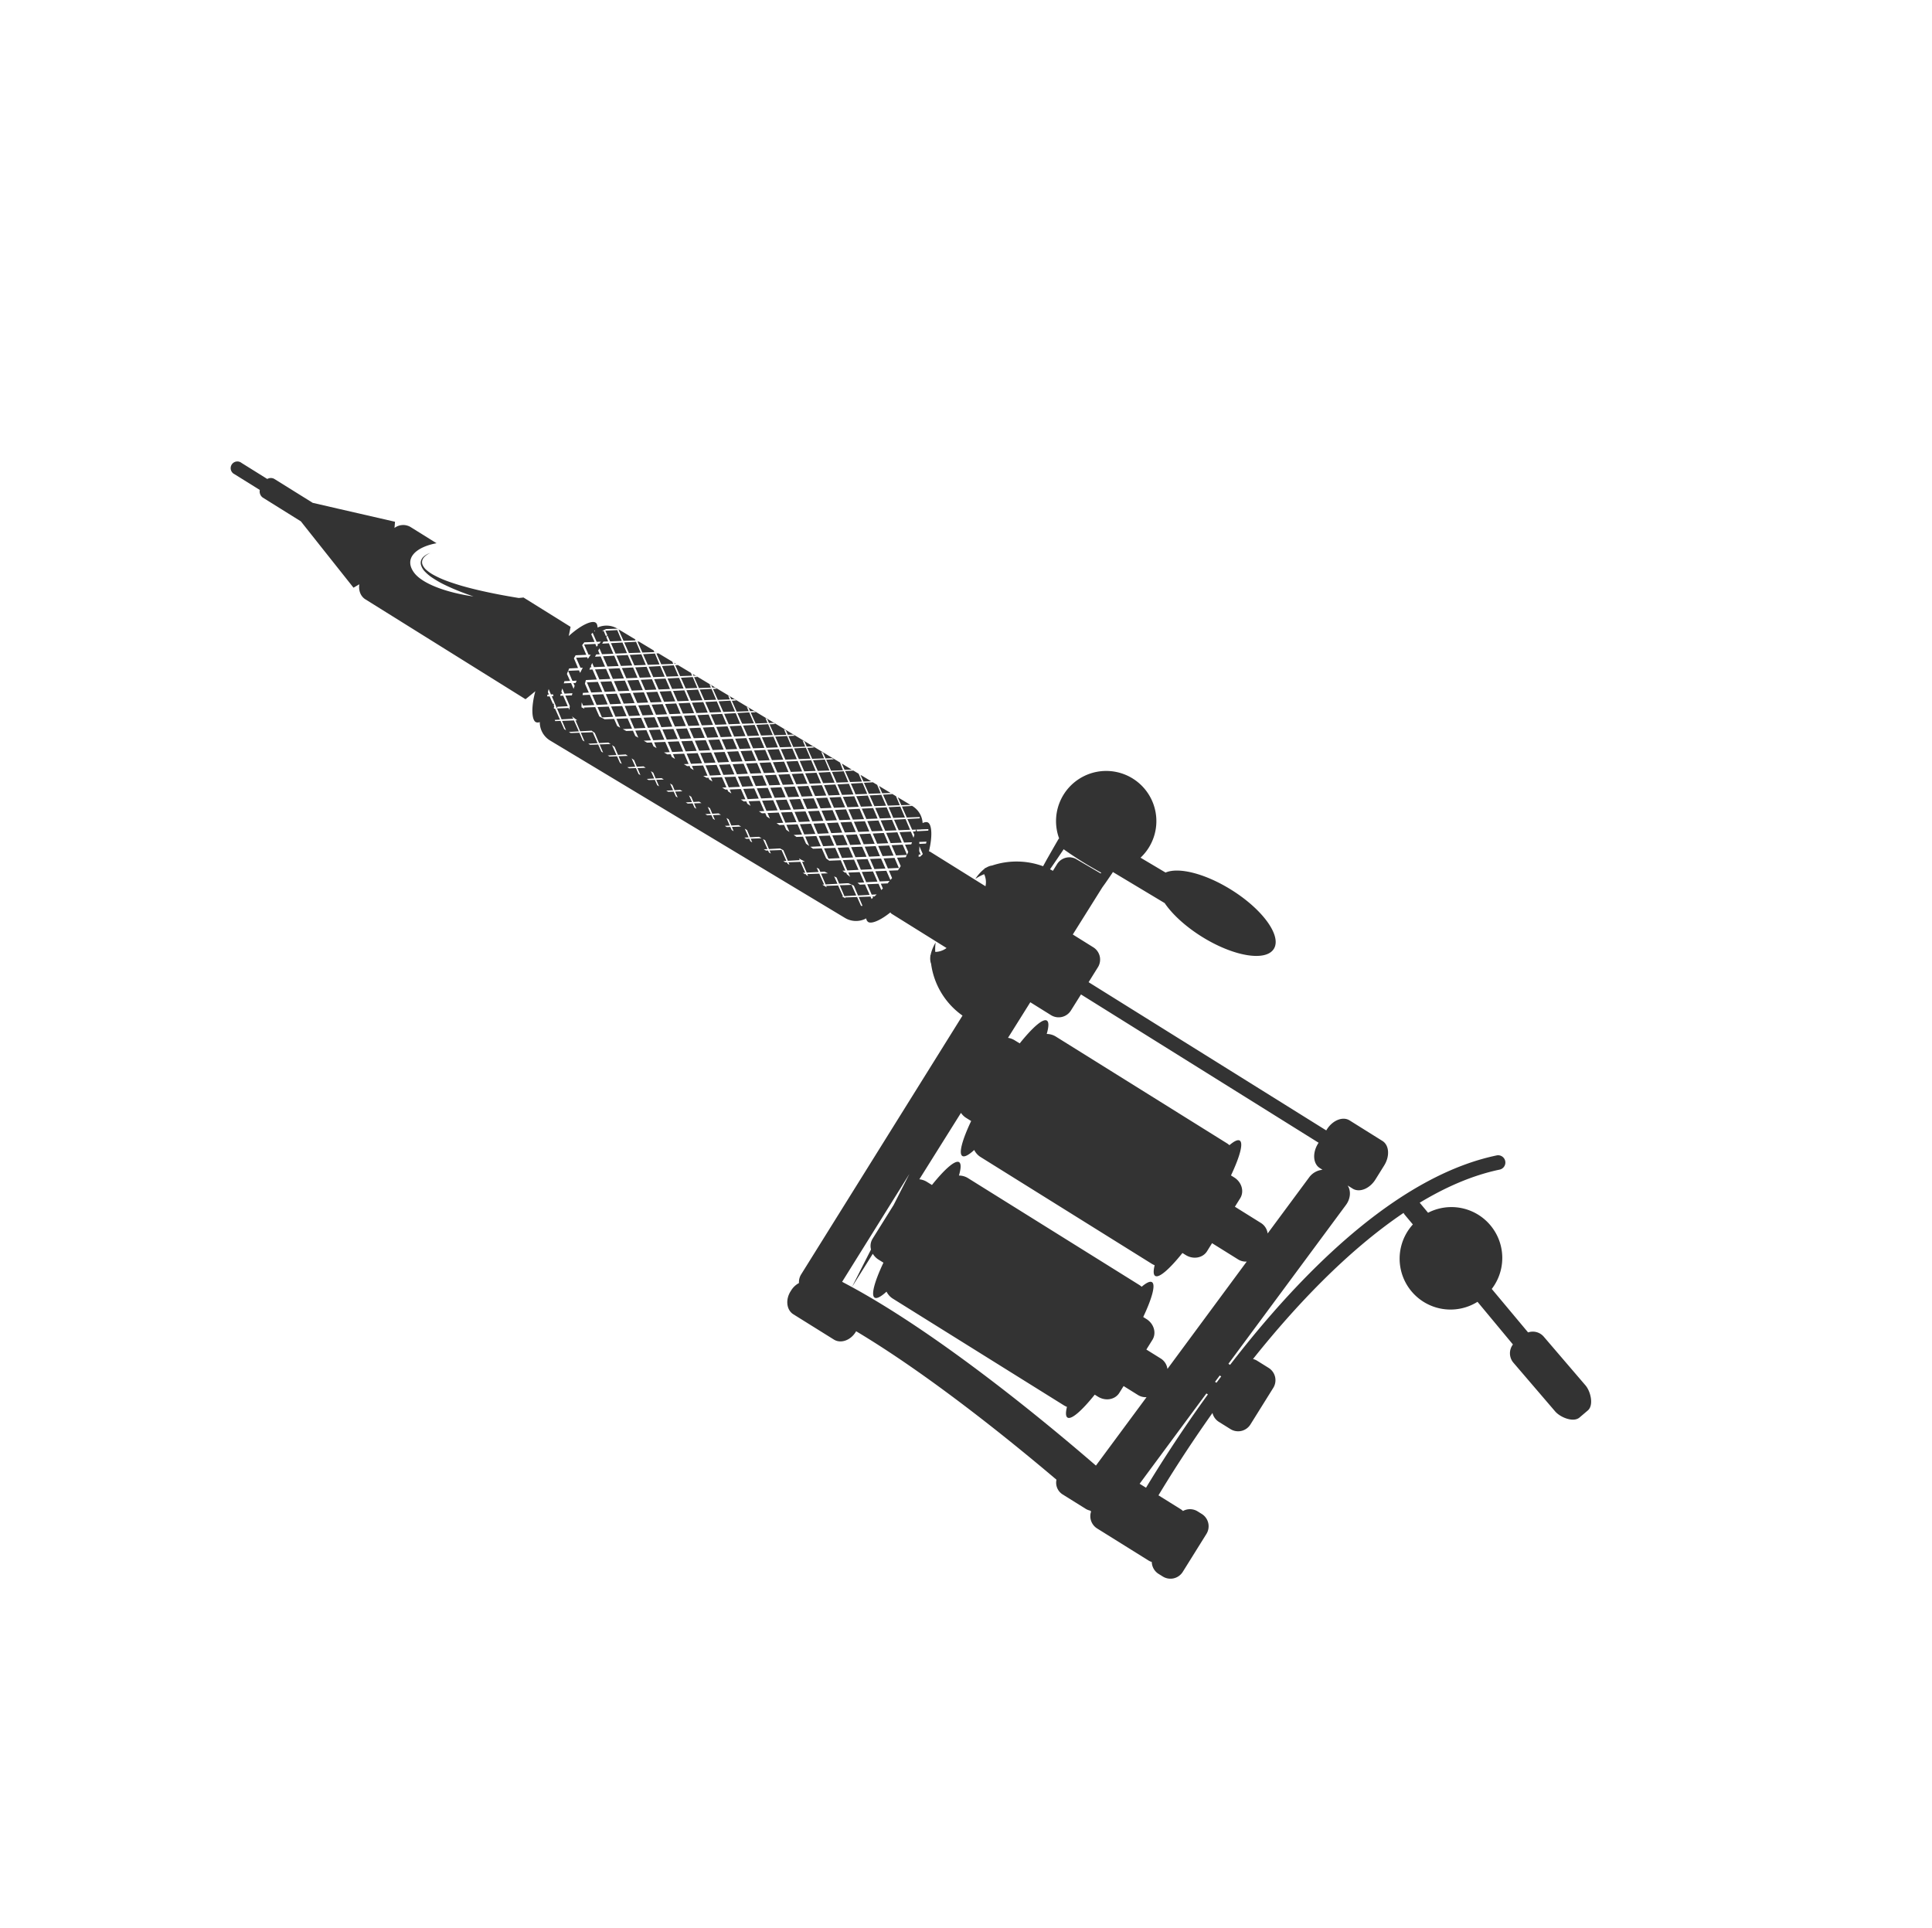<svg id="Ñëîé_5" data-name="Ñëîé 5" xmlns="http://www.w3.org/2000/svg" viewBox="0 0 1155.26 1153.05"><defs><style>.cls-1{fill:#333;}</style></defs><path class="cls-1" d="M381.38,420.36l6.19-.27L385,414l-6.6.32,2.64,6Z"/><path class="cls-1" d="M359,407.71l.09.19q1.25,2.91,2.51,5.82l6.54-.31c-.86-2-1.73-4-2.59-6l-6.33.31Z"/><path class="cls-1" d="M371.42,420.84c-.8-1.83-1.6-3.67-2.41-5.5-.07-.18-.15-.35-.22-.52l-6.56.27,2.61,6.07Z"/><path class="cls-1" d="M390.76,427.49l-2.6-6-6.54.32c.86,2,1.73,4,2.59,6Z"/><path class="cls-1" d="M366.48,406l6.62-.29q-1.32-3-2.62-6.1l-6.66.33Q365.14,402.92,366.48,406Z"/><path class="cls-1" d="M402,434.53c-.86-2-1.73-4-2.59-6l-6.54.32c.86,2,1.72,4,2.59,6Z"/><path class="cls-1" d="M410.14,434.18l-2.61-6.06-6.59.32c.88,2,1.76,4,2.63,6Z"/><path class="cls-1" d="M392.47,427.41l6.39-.28c-.88-2-1.75-4-2.61-6.05l-6.6.32,2.64,6Z"/><path class="cls-1" d="M367.08,407.32c.87,2,1.75,4,2.63,6l.57,0,6-.26L373.67,407Z"/><path class="cls-1" d="M386.4,414l2.65,6.06,6.62-.28q-1.31-3-2.62-6.11Z"/><path class="cls-1" d="M391.14,406.13q1.37,3.09,2.72,6.18l6.77-.27c-.89-2.09-1.79-4.17-2.68-6.26Z"/><path class="cls-1" d="M383.13,406.53q1.33,3.06,2.69,6.12l6.68-.28c-.89-2.06-1.76-4.12-2.64-6.18C387.62,406.31,385.37,406.43,383.13,406.53Z"/><path class="cls-1" d="M368.56,392.05l2.73,6.18,6.77-.28c-.89-2.08-1.8-4.16-2.68-6.25Z"/><path class="cls-1" d="M394.42,413.57q1.33,3.06,2.69,6.12l6.68-.28c-.89-2.06-1.76-4.12-2.65-6.18Z"/><path class="cls-1" d="M371.84,399.49q1.35,3.06,2.69,6.12l6.68-.29-2.64-6.17C376.33,399.27,374.09,399.39,371.84,399.49Z"/><path class="cls-1" d="M384.38,412.71c-.87-2-1.74-4.07-2.62-6.11l-6.65.33,2.65,6.06Z"/><path class="cls-1" d="M379.85,399.09q1.36,3.09,2.72,6.18l6.77-.27c-.89-2.09-1.79-4.17-2.68-6.26Z"/><path class="cls-1" d="M413.33,441.57c-.86-2-1.73-4-2.59-6l-6.55.32,2.6,6Z"/><path class="cls-1" d="M435.9,455.65c-.86-2-1.72-4-2.59-6l-6.54.32c.86,2,1.72,4,2.59,6Z"/><path class="cls-1" d="M482.59,483.74l6.57-.28-2.62-6.06-6.58.32,2.48,5.67Z"/><path class="cls-1" d="M421.43,441.22l-2.61-6.06-6.59.32c.88,2,1.75,4,2.63,6Z"/><path class="cls-1" d="M492.32,490.85h0s0,0,0,0l-2.58-6-6.55.32c.87,2,1.73,4,2.59,6Z"/><path class="cls-1" d="M471.31,476.7c2.18-.09,4.37-.19,6.56-.27q-1.31-3-2.62-6.07l-6.58.32,2.56,5.85Z"/><path class="cls-1" d="M506.88,505.32c-.88-2-1.75-4-2.64-6l-.76,0-5.8.25,2.61,6.05Z"/><path class="cls-1" d="M469.76,476.77c-.86-2-1.72-4-2.59-6l-6.54.32c.86,2,1.73,4,2.59,6Z"/><path class="cls-1" d="M514.51,505l.41,0c-.06-.12-.11-.25-.17-.37l-2.43-5.65-6.54.32q1.29,3,2.59,6Z"/><path class="cls-1" d="M503.42,497.9h.21l-.09-.19q-1.25-2.93-2.51-5.83l-6.54.32c.86,2,1.73,4,2.59,6Z"/><path class="cls-1" d="M493.88,490.78l6.56-.28-2.61-6.06-6.58.32,2.41,5.5Z"/><path class="cls-1" d="M481.05,483.81c-.86-2-1.73-4-2.59-6l-6.54.32q1.29,3,2.59,6Z"/><path class="cls-1" d="M432.72,448.26l-2.61-6.06-6.59.32,2.63,6Z"/><path class="cls-1" d="M444,455.3l-2.61-6.06-6.59.32c.89,2,1.76,4,2.64,6Z"/><path class="cls-1" d="M402.43,413.17q1.36,3.09,2.72,6.18l6.77-.27c-.9-2.09-1.79-4.17-2.68-6.26Z"/><path class="cls-1" d="M424.62,448.61c-.87-2-1.73-4-2.6-6l-6.54.31c.86,2,1.73,4,2.59,6Z"/><path class="cls-1" d="M458.48,469.73c-.87-2-1.73-4-2.59-6l-6.55.32c.86,2,1.73,4,2.59,6Z"/><path class="cls-1" d="M447.19,462.69c-.86-2-1.73-4-2.59-6l-6.55.32,2.6,6Z"/><path class="cls-1" d="M466.58,469.38,464,463.32l-6.59.32,2.64,6Z"/><path class="cls-1" d="M455.29,462.34l-2.61-6.06-6.58.32c.87,2,1.75,4,2.63,6Z"/><path class="cls-1" d="M442.84,449.17q1.32,3,2.66,6.07l6.61-.28-2.63-6.12Z"/><path class="cls-1" d="M496,476.93l2.68,6.13,6.68-.28c-.89-2.06-1.77-4.13-2.66-6.19Z"/><path class="cls-1" d="M504,476.53c.92,2.06,1.83,4.13,2.74,6.19l6.74-.27-2.68-6.27Z"/><path class="cls-1" d="M488,477.33q1.33,3,2.66,6.07l6.61-.28L494.63,477Z"/><path class="cls-1" d="M515.31,483.56l2.74,6.21q3.36-.15,6.74-.27-1.35-3.15-2.69-6.28Z"/><path class="cls-1" d="M473.44,462.85q1.33,3.06,2.69,6.13l6.67-.28c-.89-2.06-1.77-4.13-2.65-6.19Z"/><path class="cls-1" d="M492.73,469.49c.91,2.06,1.83,4.12,2.74,6.19l6.75-.27q-1.35-3.14-2.69-6.27Z"/><path class="cls-1" d="M481.45,462.44l2.73,6.2,6.75-.27c-.89-2.09-1.8-4.18-2.69-6.27Z"/><path class="cls-1" d="M476.7,470.29q1.33,3,2.66,6.07l6.61-.28L483.34,470Z"/><path class="cls-1" d="M484.73,469.89q1.33,3.06,2.69,6.13l6.67-.28c-.89-2.06-1.77-4.13-2.65-6.19Z"/><path class="cls-1" d="M507.31,484c.89,2,1.79,4.09,2.69,6.13l6.66-.27q-1.33-3.1-2.65-6.2Z"/><path class="cls-1" d="M505.17,497.82l6.56-.27-2.61-6.07-6.58.32c.77,1.77,1.55,3.55,2.33,5.32Z"/><path class="cls-1" d="M525.11,505.88l2.18,5,.46,1.06,6.56-.28c-.88-2-1.75-4.05-2.62-6.07Z"/><path class="cls-1" d="M518.59,491c.9,2,1.8,4.09,2.69,6.13,2.22-.1,4.45-.18,6.67-.27-.89-2.07-1.77-4.14-2.66-6.2Z"/><path class="cls-1" d="M506.64,529.25l-4.47.16,2.74,6.48,7.09-.39-2.83-6.35Z"/><path class="cls-1" d="M499.28,484.37c.89,2,1.77,4.05,2.66,6.07l6.61-.28L505.91,484Z"/><path class="cls-1" d="M531.12,504.24l-2.63-6.12-6.63.33c.88,2,1.77,4.05,2.66,6.07Z"/><path class="cls-1" d="M519.83,497.2l-2.63-6.12-6.63.33c.88,2,1.77,4,2.66,6.07Z"/><path class="cls-1" d="M533.39,490.26l-6.79.34,2.74,6.21c2.24-.1,4.49-.18,6.74-.27Q534.73,493.41,533.39,490.26Z"/><path class="cls-1" d="M516.46,504.87l6.56-.28q-1.31-3-2.62-6.07l-6.58.32c.75,1.71,1.5,3.43,2.26,5.14C516.2,504.28,516.33,504.57,516.46,504.87Z"/><path class="cls-1" d="M450.86,448.77q1.35,3.06,2.69,6.12l6.67-.28c-.88-2.05-1.76-4.12-2.65-6.18Z"/><path class="cls-1" d="M431.55,442.13q1.32,3,2.66,6.06l6.61-.28q-1.32-3-2.62-6.11Z"/><path class="cls-1" d="M420.26,435.09l2.66,6.06,6.61-.28q-1.3-3-2.62-6.11Z"/><path class="cls-1" d="M425,427.25c.91,2.06,1.83,4.12,2.73,6.19l6.76-.28c-.89-2.08-1.79-4.17-2.68-6.26Z"/><path class="cls-1" d="M436.29,434.29l2.73,6.19,6.76-.28c-.89-2.09-1.79-4.17-2.68-6.26Z"/><path class="cls-1" d="M465.42,463.25c.88,2,1.77,4,2.65,6.07l6.62-.28-2.64-6.12Z"/><path class="cls-1" d="M413.72,420.21q1.35,3.09,2.72,6.19l6.77-.28c-.9-2.08-1.8-4.17-2.68-6.26Z"/><path class="cls-1" d="M405.71,420.61q1.34,3.06,2.69,6.12l6.68-.28q-1.33-3.09-2.65-6.18Z"/><path class="cls-1" d="M417,427.65l2.68,6.12,6.69-.28q-1.33-3.09-2.65-6.18Z"/><path class="cls-1" d="M409,428.05l2.66,6.06,6.62-.28c-.88-2-1.75-4.07-2.63-6.11Z"/><path class="cls-1" d="M428.29,434.69l2.68,6.12,6.68-.28c-.89-2.06-1.76-4.12-2.65-6.18Z"/><path class="cls-1" d="M458.87,448.36l2.73,6.2c2.25-.1,4.5-.18,6.75-.27L465.67,448Z"/><path class="cls-1" d="M462.15,455.81c.89,2,1.8,4.08,2.69,6.13l6.67-.28c-.88-2.06-1.76-4.13-2.65-6.19Z"/><path class="cls-1" d="M454.13,456.21q1.32,3,2.66,6.07l6.61-.28-2.63-6.12Z"/><path class="cls-1" d="M470.16,455.41l2.73,6.19,6.75-.27L477,455.06Z"/><path class="cls-1" d="M447.58,441.32l2.73,6.2c2.25-.1,4.51-.18,6.76-.27-.9-2.09-1.8-4.18-2.68-6.27Z"/><path class="cls-1" d="M439.57,441.73q1.35,3.06,2.69,6.12l6.68-.28c-.89-2.05-1.77-4.12-2.65-6.18Z"/><path class="cls-1" d="M518.17,512.36q-1.32-3-2.63-6l-1,0-5.6.24c.86,2,1.73,4,2.6,6Z"/><path class="cls-1" d="M397.69,421q1.32,3,2.65,6.06l6.62-.28q-1.32-3-2.62-6.11Z"/><path class="cls-1" d="M379.47,420.45c-.86-2-1.73-4-2.59-6l-6.53.32h0v0q1.29,3,2.59,6Z"/><path class="cls-1" d="M410.56,450.65c.88,2,1.75,4.07,2.63,6.11l6.64-.33c-.88-2-1.77-4.05-2.66-6.07Z"/><path class="cls-1" d="M425.23,450l-6.57.28c.88,2,1.74,4,2.62,6.06l6.58-.32C427,454,426.11,452,425.23,450Z"/><path class="cls-1" d="M413.94,443l-6.56.28,2.61,6.06,6.59-.32Z"/><path class="cls-1" d="M444.42,471.77c.88,2,1.75,4.07,2.63,6.11l6.65-.33L451,471.49Z"/><path class="cls-1" d="M399.28,443.61l2.62,6.1,6.64-.32q-1.32-3-2.66-6.07Z"/><path class="cls-1" d="M436.51,457.06l-6.56.28,2.61,6.05,6.59-.31C438.27,461.07,437.4,459.07,436.51,457.06Z"/><path class="cls-1" d="M447.81,464.11l-6.57.27,2.61,6.06,6.59-.32Q449.12,467.11,447.81,464.11Z"/><path class="cls-1" d="M433.14,464.73l2.62,6.1,6.65-.32-2.66-6.06Z"/><path class="cls-1" d="M357.8,408.48l-.3-.71-6.56.28,2.61,6.07,6.59-.32Z"/><path class="cls-1" d="M365.41,422.48l2.64,6.11,6.63-.32c-.89-2-1.77-4-2.66-6.07Z"/><path class="cls-1" d="M402.65,435.94l-6.56.28,2.61,6.06,6.58-.32Q404,438.95,402.65,435.94Z"/><path class="cls-1" d="M360.73,415.16l-6.61.28,2.64,6.12c2.21-.11,4.42-.23,6.63-.33C362.5,419.2,361.62,417.18,360.73,415.16Z"/><path class="cls-1" d="M380.23,422.2c-.05-.11-.11-.23-.15-.34l-6.56.28,2.61,6.06,6.58-.32C381.88,426,381.06,424.09,380.23,422.2Z"/><path class="cls-1" d="M357.3,422.82c.88,2.06,1.77,4.12,2.65,6.19l6.7-.35q-1.33-3.06-2.69-6.12Z"/><path class="cls-1" d="M388,436.56l2.63,6.12c2.21-.11,4.42-.23,6.63-.33-.88-2-1.77-4.05-2.65-6.07Z"/><path class="cls-1" d="M376.7,429.52c.88,2,1.75,4.08,2.63,6.11l6.63-.32c-.88-2-1.77-4.05-2.65-6.07Z"/><path class="cls-1" d="M391.44,429.07c0-.06-.05-.12-.08-.17l-6.56.28,2.62,6.06,6.58-.32Q392.71,432,391.44,429.07Z"/><path class="cls-1" d="M421.85,457.69c.88,2,1.75,4.07,2.63,6.1l6.64-.32c-.89-2-1.77-4.05-2.66-6.07Z"/><path class="cls-1" d="M515.32,521.4l2.64,6.16,6.73-.34-2.68-6.1Z"/><path class="cls-1" d="M518.77,513.73l-6.62.29c.88,2,1.74,4.06,2.62,6.09l6.65-.32Q520.1,516.76,518.77,513.73Z"/><path class="cls-1" d="M504,514.36c.89,2,1.76,4.11,2.64,6.16l6.73-.34c-.89-2-1.79-4.07-2.68-6.11Z"/><path class="cls-1" d="M507.48,506.69l-6.62.29q1.32,3,2.62,6.09l6.66-.32Z"/><path class="cls-1" d="M525.67,513.44l-5.42.23,2.61,6.05,6.6-.32-2.64-6Z"/><path class="cls-1" d="M492.74,507.32c.89,2.05,1.77,4.11,2.65,6.16l6.73-.34q-1.35-3-2.69-6.11Z"/><path class="cls-1" d="M530.94,519.33l5.76-.28.79,0c-.1-.25-.21-.49-.32-.73-.75-1.77-1.52-3.53-2.28-5.3l-6.54.32C529.21,515.32,530.08,517.32,530.94,519.33Z"/><path class="cls-1" d="M467,485.85c.88,2,1.75,4.07,2.62,6.1l6.65-.32-2.65-6.06Z"/><path class="cls-1" d="M459.09,471.15l-6.56.28,2.61,6.05,6.59-.32Z"/><path class="cls-1" d="M470.38,478.19h-.18l-6.38.28c.87,2,1.74,4,2.6,6l6.6-.31Z"/><path class="cls-1" d="M455.71,478.81c.88,2,1.75,4.07,2.62,6.1l6.65-.32-2.65-6.06Z"/><path class="cls-1" d="M481.67,485.23h-.38l-6.19.27,2.61,6.05,6.59-.32Q483,488.23,481.67,485.23Z"/><path class="cls-1" d="M493,492.27l-.57,0-6,.26L489,498.6l6.59-.32Q494.29,495.27,493,492.27Z"/><path class="cls-1" d="M478.29,492.89c.87,2,1.74,4.07,2.62,6.1l6.65-.32-2.65-6.06Z"/><path class="cls-1" d="M496.19,499.65l-6.62.28c.88,2,1.75,4.07,2.63,6.1l6.65-.32Q497.53,502.68,496.19,499.65Z"/><path class="cls-1" d="M389.32,397.5l5.05-.18-2.75-6.5-7.09.39,2.84,6.37Z"/><path class="cls-1" d="M477.69,453.91h.38l6.59-.24-2.76-6.53-7.06.39,2.22,5Z"/><path class="cls-1" d="M480.93,461.28l6.84-.28c-.17-.4-.35-.8-.52-1.21l-2.19-5.17-6.89.38Z"/><path class="cls-1" d="M500.26,468l7-.25-2.76-6.54-7.05.39,2.06,4.61Z"/><path class="cls-1" d="M492.22,468.32l6.84-.28-.6-1.39-2.11-5-6.9.38C490.38,464.13,491.3,466.23,492.22,468.32Z"/><path class="cls-1" d="M359.19,406.26,365,406,362.38,400l-6.59.32c.88,2,1.75,4,2.63,6Z"/><path class="cls-1" d="M455.59,440.92l2.76,6.27,6.85-.27c-.12-.29-.25-.57-.37-.85l-2.34-5.53-6.56.36Z"/><path class="cls-1" d="M466.4,446.87l.57,0,6.4-.22-2.76-6.53-7.06.39,2.3,5.14C466,446,466.21,446.45,466.4,446.87Z"/><path class="cls-1" d="M466.88,448l2.76,6.28c2.29-.1,4.57-.2,6.85-.28l-.45-1-2.26-5.35L467,448Z"/><path class="cls-1" d="M511.55,475l7-.25-2.77-6.54-7,.39,2,4.43Z"/><path class="cls-1" d="M537.38,496.49c2.28-.09,4.55-.2,6.83-.28-.3-.7-.61-1.4-.9-2.11l-1.82-4.29-6.88.39Q536,493.34,537.38,496.49Z"/><path class="cls-1" d="M534.13,489.12l7-.25-2.77-6.54-7,.38,1.82,4.09Z"/><path class="cls-1" d="M503.51,475.36l6.84-.27c-.23-.53-.45-1-.67-1.58l-2.05-4.81-6.89.38C501.67,471.17,502.59,473.27,503.51,475.36Z"/><path class="cls-1" d="M526.09,489.44c2.28-.09,4.55-.19,6.83-.27-.27-.64-.55-1.29-.83-1.93l-1.88-4.47-6.89.38Q524.71,486.3,526.09,489.44Z"/><path class="cls-1" d="M529.88,498.05c.9,2,1.8,4.09,2.69,6.13l6.67-.27c-.89-2.07-1.77-4.14-2.66-6.2Z"/><path class="cls-1" d="M522.84,482.08l7-.25L527,475.29l-7,.39,1.9,4.26C522.22,480.65,522.53,481.37,522.84,482.08Z"/><path class="cls-1" d="M455.11,439.83l.77,0,6.21-.23-2.76-6.52-7.07.39,2.38,5.32Z"/><path class="cls-1" d="M514.8,482.4l6.83-.27c-.24-.59-.5-1.17-.75-1.75l-2-4.65-6.89.39C513,478.21,513.88,480.31,514.8,482.4Z"/><path class="cls-1" d="M489,461h.18l6.79-.24-2.77-6.53-7.05.39,2.14,4.79C488.51,459.88,488.74,460.42,489,461Z"/><path class="cls-1" d="M387.86,398.68l2.76,6.26,6.85-.27-2.69-6.36-5.41.3Z"/><path class="cls-1" d="M525.6,512l.6,0-.24-.55c-.78-1.82-1.57-3.64-2.35-5.47l-6.55.32c.87,2,1.73,4,2.6,6Z"/><path class="cls-1" d="M376.57,391.64l2.76,6.26c2.28-.09,4.57-.19,6.86-.27l-2.69-6.36-5.23.28Z"/><path class="cls-1" d="M398.66,404.62l1.75-.07,5.25-.19-2.76-6.5-7.08.39,2.76,6.2C398.61,404.5,398.63,404.56,398.66,404.62Z"/><path class="cls-1" d="M399.14,405.72q1.39,3.13,2.77,6.27l6.85-.28-2.69-6.36-5.61.31Z"/><path class="cls-1" d="M369.93,398.28q-1.33-3.07-2.65-6.17l-6.73.34,2.69,6.11Z"/><path class="cls-1" d="M374.9,390.58l-2.69-6.35-5,.28-1.9.09c.93,2.08,1.84,4.18,2.76,6.26Z"/><path class="cls-1" d="M378.22,390.45l4.86-.17-2.75-6.5-7.09.39,2.84,6.37Z"/><path class="cls-1" d="M421.72,419.8c.93,2.09,1.84,4.18,2.76,6.27l6.86-.28c0-.1-.1-.21-.14-.31l-2.56-6.06-6,.33Z"/><path class="cls-1" d="M432.53,425.75l1.16-.05,5.82-.21L436.76,419l-7.07.39,2.52,5.68C432.32,425.27,432.42,425.51,432.53,425.75Z"/><path class="cls-1" d="M433,426.84c.93,2.09,1.84,4.18,2.76,6.27l6.85-.28-.21-.49-2.49-5.88-6.18.35Z"/><path class="cls-1" d="M443.82,432.78l1,0,6-.22L448,426l-7.07.39,2.46,5.5Z"/><path class="cls-1" d="M410.43,412.76c.93,2.09,1.84,4.18,2.77,6.27l6.85-.28-.06-.14-2.64-6.23-5.8.32Z"/><path class="cls-1" d="M410,411.66l1.56-.06,5.43-.2-2.75-6.51-7.08.4,2.68,6C409.85,411.43,409.9,411.54,410,411.66Z"/><path class="cls-1" d="M421.24,418.7l1.36-.05,5.63-.2-2.76-6.51-7.07.39,2.6,5.84Z"/><path class="cls-1" d="M444.3,433.88c.93,2.09,1.84,4.18,2.77,6.27l6.84-.28c-.1-.22-.19-.44-.29-.67l-2.41-5.7-6.37.35Z"/><path class="cls-1" d="M948.05,828.45l-24.93-29.1a8.65,8.65,0,0,0-9.38-2.56l-21.73-26a30.42,30.42,0,0,0-38.08-45.56l-5-6c15.46-9.34,31.48-16.37,47.66-19.77a4.34,4.34,0,1,0-1.79-8.49c-26,5.45-53.52,20-81.93,43.23-22.52,18.43-45.66,42.35-68.78,71.11q-4.38,5.48-8.55,10.87l-1-.62,70.29-95c2.79-3.76,3.09-8.48,1-11.64l3,1.88c4.06,2.53,10.17.08,13.64-5.48l5.23-8.39c3.46-5.56,3-12.12-1.08-14.66L807,670c-4.07-2.54-10.17-.08-13.64,5.48l-.32.51L650.94,587.35l5.54-8.89a8.66,8.66,0,0,0-2.77-12l-12.22-7.63,17.64-28.15c.66-.93,1.35-1.86,2-2.8,1.35-1.93,2.67-3.88,4-5.83a3.06,3.06,0,0,0,.3-.6l31,18.6c4.52,6.66,12.36,13.94,22.25,20.12,18.89,11.77,38.12,15,43,7.29s-6.55-23.59-25.44-35.37c-15.66-9.77-31.55-13.67-39.28-10.3L682,512.9a30,30,0,1,0-48.69-11.52,3,3,0,0,0-.52.64q-3.1,5.36-6.16,10.75c-1,1.74-1.94,3.5-2.91,5.24a46,46,0,0,0-30.5-.42,8.49,8.49,0,0,0-1.05.2,10.22,10.22,0,0,0-2.59,1.15c-.24.09-.49.19-.73.3l-.21.33-.34.26a25.22,25.22,0,0,0-5.06,5.74,26.72,26.72,0,0,1,5.26-2.8,11.32,11.32,0,0,1,.78,7.21l-33.08-20.63a1.7,1.7,0,0,0-.75-.24c2.21-8.91,1.77-15.85-.51-17.22-.79-.47-1.9-.34-3.25.32a12.74,12.74,0,0,0-6-10.12L369.09,375.87a12.75,12.75,0,0,0-11.76-.59c-.06-1.5-.46-2.54-1.25-3-2.34-1.4-8.93,1.64-16,8.08.68-3.21,1.1-5.51,1.1-5.51l-28.14-17.54c-.94.11-1.89.21-2.85.29-5.08-.83-10.14-1.73-15.18-2.75-6.21-1.26-12.39-2.67-18.47-4.4-3-.87-6-1.83-9-2.92a59,59,0,0,1-8.56-3.87,24.26,24.26,0,0,1-3.8-2.64,8.4,8.4,0,0,1-2.62-3.58,4,4,0,0,1-.08-2.16,4.9,4.9,0,0,1,1.06-2,10.14,10.14,0,0,1,3.87-2.65,10.43,10.43,0,0,0-4.2,2.35,5.46,5.46,0,0,0-1.38,2.09,4.77,4.77,0,0,0-.15,2.57,9.49,9.49,0,0,0,2.56,4.33,24.87,24.87,0,0,0,3.77,3.19,60.74,60.74,0,0,0,8.46,4.84c2.92,1.41,5.9,2.67,8.91,3.85,2.57,1,5.17,1.94,7.77,2.84-16.2-2.33-30.78-7.62-35.64-14.37-6.09-8.44,1.12-15.15,13.52-17.47l-15.65-9.76a8.63,8.63,0,0,0-9.49.63c.21-2.23.31-3.71.31-3.71l-34.33-7.88L187,300.7l-23-14.32a4.24,4.24,0,0,0-4.18.05l-15.39-9.6a4,4,0,1,0-4.21,6.74L155.35,293a4.53,4.53,0,0,0,1.75,4.54l22.8,14.22,9.58,12.09,21.9,27.59s1.41-.8,3.5-2.06c-.59,3.62.68,7.16,3.58,9l95.78,59.75s2.56-2,5.87-4.79c-2.56,9.49-2.19,17,.2,18.44a2.86,2.86,0,0,0,2.46,0,12.78,12.78,0,0,0,6.08,11L505.39,549a12.84,12.84,0,0,0,12.59.2,2.89,2.89,0,0,0,1.17,2.17c2,1.23,7.31-.93,13.29-5.77a1.74,1.74,0,0,0,.64.79L566,566.92a11.48,11.48,0,0,1-6.75,2.32,27.58,27.58,0,0,1,.23-5.64,25.08,25.08,0,0,0-2.93,7.07c0,.14-.05.28-.08.42l-.17.26c0,.2,0,.41,0,.6a10.13,10.13,0,0,0,.09,3.09,7.42,7.42,0,0,0,.37,1.29,45.3,45.3,0,0,0,18.78,31L479.05,762.1a8.61,8.61,0,0,0-1.29,5.16,12.37,12.37,0,0,0-4.69,4.43l-.37.59c-3.13,5-2.37,11.13,1.7,13.67l24.24,15.12c4.06,2.53,9.89.53,13-4.49l.3-.49c43.37,25.92,91.37,64.69,119.79,88.78a8.28,8.28,0,0,0,3.7,8.81l13.83,8.63a8.32,8.32,0,0,0,2.5,1l.69.51a8.68,8.68,0,0,0,3.6,10.21l30.67,19.13a8.18,8.18,0,0,0,2,.9,8.69,8.69,0,0,0,4.08,7.14l2.46,1.53a8.68,8.68,0,0,0,12-2.77l14.11-22.62a8.68,8.68,0,0,0-2.77-12l-2.46-1.53a8.65,8.65,0,0,0-8.77-.23,9,9,0,0,0-1.45-1.14l-13.2-8.23c6.54-10.87,17.71-28.71,32.3-49.26a8.65,8.65,0,0,0,3.85,5.35l6.89,4.3a8.67,8.67,0,0,0,11.95-2.77l13.63-21.84a8.68,8.68,0,0,0-2.77-12l-6.89-4.3a8.62,8.62,0,0,0-2.43-1l1.71-2.14c23.13-28.76,54.1-62.15,88.31-85.22a6.44,6.44,0,0,0,.71,1.1l4.85,5.8a30.43,30.43,0,0,0,38.66,46.26L904.67,804a8.68,8.68,0,0,0,.3,10.91L929.9,844c3.12,3.64,10.94,6.8,14.58,3.68l5-4.25C953.09,840.31,951.17,832.09,948.05,828.45ZM549.22,512.29c.07-.43.13-.86.19-1.3l1.11,0c-.29-.69-.58-1.37-.88-2.06.08-1,.13-1.92.12-2.88l2,4.59-.14.33a16.31,16.31,0,0,0-1.33,1.31Zm4.5-7.84-4,.21c0-.39,0-.78-.08-1.17l4.38-.18C553.92,503.69,553.82,504.07,553.72,504.45Zm-3.26-8.35.25-.12,4.43-.16c0,.28,0,.59-.07.9l-6.75.38c-.11-.35-.22-.69-.35-1l2.48-.08Zm-195-118.81c.12-.12.24-.23.35-.35l0,.53-.58,0Zm-12.26,16.36c.32-.6.65-1.2,1-1.79l6.37-.28q-1.25-2.88-2.47-5.76c.42-.57.85-1.14,1.29-1.7l6.14-.25q-1-2.31-2-4.6l.84-.89,2.4,5.44,2.55-.1c-.36.4-.7.82-1.06,1.24l-1,.05c.11.24.22.48.32.72l-.86,1.06-.73-1.72-6.73.34c.89,2,1.79,4.07,2.68,6.11l1.27,0c-.57.82-1.13,1.65-1.67,2.49l-.45-1-6.6.32c.88,2,1.75,4,2.63,6l1,0,.35,0c-.08.15-.17.29-.24.43-.46.87-.91,1.75-1.34,2.63l-.28-.63-.38-.89-6.47.28.59-1.43,5.28-.25C344.79,397.43,344,395.54,343.16,393.65Zm.42,16.47c-.21.57-.42,1.15-.61,1.73l0,.12c-.52-1.17-1-2.34-1.54-3.51l-4.37.18v0l.42-1.29,3.36-.16L339,403c.24-.62.47-1.23.72-1.84.86,2,1.71,4,2.57,6l2.51-.13c-.19.47-.38.92-.56,1.39l-1.39.06Zm15.95,39.33-1.89-4.23-4.75.17h-.11l-1.06-.64,1.14-.07,4.43-.24-2.92-6.55-7.11.26,2.22,5.26-1.09-.66-2-4.57-4.55.16-.7,0-1-.62,1.7-.11,4.25-.23-2.93-6.55-7.11.25,2.37,5.6-1.09-.65-2.19-4.92-3.19.12a7.69,7.69,0,0,1-.28-.72l3.13-.17-2.93-6.55-.7,0v-.93l.3,0-.31-.68v-1.45l-.56.19-.95-2.14c-.35-.77-.68-1.55-1-2.32l-1.49,0c0-.35.11-.71.17-1.08l.85-.05c-.19-.44-.39-.89-.59-1.33.13-.63.27-1.28.44-1.95.46,1.07.92,2.14,1.37,3.22l1.31-.07c0,.16,0,.32.06.47s.07.43.11.65l-1,0,.83,1.92,1.75,4.16c.17.42.34.85.54,1.26.08-.33.16-.65.25-1l6.23-.35q-1.39-3.13-2.77-6.29l-1.76.08c.1-.4.21-.79.32-1.19l.93-.05-.56-1.26.54-1.9,1.33,3.1,4.75-.24c-.12.42-.23.83-.33,1.26l-3.92.16q1.35,3.12,2.68,6.24c-.05.39-.1.78-.14,1.17l-.07.91a2.11,2.11,0,0,1,0,.25c-.17-.39-.33-.77-.51-1.16l-6.95.25,2.76,6.54,7-.39L342,428.4l.09.07,1.58,1.16.09.23h.2l1.25.92-1.05,0,2.77,6.54,6.82-.38,1.9,1.35,2.57,6.07,5.58-.31,1.28.88-6.53.23,2.09,4.92Zm11.14,6.7-1.74-3.89-4.46.17-1.09-.66.57,0,4.63-.26-2.64-5.91,1.5,1,2.05,4.83,4.65-.26,1.28.86-5.59.2,1.94,4.59Zm12.24,7.37-1.1-.66-1.58-3.55-4.08.14-1.11-.67h0l4.82-.27-2.22-5,1.45,1,1.67,4,4-.22,1.3.85-4.93.18Zm11.14,6.71-1.1-.67-1.43-3.21-3.69.13-1.13-.68,4.46-.25-2-4.41,1.41.92,1.46,3.44,3.54-.19,1.33.85-4.53.16Zm11.15,6.7-1.11-.67-1.28-2.87-3.29.12-1.15-.69,4.08-.23-1.82-4.08,1.38.87,1.33,3.16,3.36-.18,1.36.84-4.37.16Zm11.14,6.7-1.11-.67-1.13-2.53-2.9.11-1.17-.7,3.71-.21-1.79-4,1.36.84,1.32,3.12,3.42-.19,1.4.85-4.47.16Zm11.15,6.71-1.13-.68-1-2.18-2.51.08-1.18-.7,3.33-.19-1.86-4.18,1.35.83,1.39,3.3,3.74-.21,1.45.86-4.84.18Zm11.14,6.7-1.13-.67-.82-1.85-2.12.07-1.2-.72,3-.16-2-4.54c.45.26.9.52,1.34.79l1.57,3.7,4.36-.24,1.5.87-5.51.2Zm11.14,6.71-1.13-.68-.67-1.51-1.72.07-1.22-.74,2.58-.14-2.31-5.17,1.35.77,1.83,4.35,5.31-.29,1.59.89-6.54.23Zm81,24.52-4.12.17,1.23,2.88-.93.93c-.56-1.25-1.11-2.5-1.66-3.75l-6.77.27c.89,2.08,1.79,4.16,2.67,6.24l3-.15-1.33,1.23-1.21,0,.32.76-.84.75-.65-1.46-2.73.11-4.28.15,2.24,5.3a8.81,8.81,0,0,1-.89,0l-2.35-5.28-7.18.25.22.53L503.35,536l.7,0-2.9-6.49-7.17.25.37.86-1.15-.69-.07-.14H493l-1.29-.78,1.09-.06-2.91-6.5-7.16.26.51,1.2-1.15-.69-.22-.48-.55,0-1.27-.77,1.46-.08-2.91-6.5-7.16.25.65,1.55-1.14-.69-.37-.82-.94,0-1.25-.75,1.83-.1-2.91-6.51-7.16.25.8,1.88-1.14-.68-.52-1.16-1.33,0-1.24-.74,2.21-.12-2.69-6,1.35.75,2.21,5.23,6.63-.37,2,1.07,2.69,6.34,7.08-.4-.43-1,1.39.74.07.18.25,0,1.84,1-1.67.05,2.75,6.49,7.09-.39-1.15-2.56,1.42.72.76,1.79,2.55-.14,2,1-4.13.15,2.74,6.48,7.1-.39-2-4.43,1.45.7,1.55,3.68,4.85-.27.71,0,3.24,1.47,2.49,5.87,4.65-.25,2.28-.12-.75-1.71.31.14-.4-.34-1.91-4.34-3.11.13-1.39-1.12,4-.2q-1.35-3.09-2.72-6.18l-6.77.28c.36.84.73,1.69,1.09,2.54l-1.93-1.52-.43-1-.77,0-1.46-1.14,1.7-.08q-1.35-3.09-2.72-6.18l-6.77.28a.36.36,0,0,1,0,.09L494,513.33c-.88-2-1.75-4-2.63-6l-5.21.21-1.6-1.16,6.25-.32c-.89-2-1.79-4.07-2.68-6.11l-6.68.29,2.42,5.64L482,504.55c-.63-1.41-1.25-2.81-1.86-4.22l-3.88.16-1.67-1.18,5-.25q-1.35-3-2.69-6.11l-6.68.28,1.85,4.32-1.92-1.33-1.29-2.93-2.81.11-1.73-1.17,4-.21c-.9-2-1.79-4.07-2.69-6.11l-6.68.28,1.44,3.36-1.92-1.29-.88-2-2,.08-1.78-1.18L457,485c-.9-2-1.79-4.07-2.69-6.11l-6.67.28c.39.91.77,1.82,1.16,2.72l-1.91-1.25c-.21-.47-.41-.94-.62-1.42-.49,0-1,0-1.47.06l-1.83-1.18,2.74-.13L443,471.83l-6.68.28,1,2.38-1.81-1.16-.09-.05c-.16-.37-.33-.74-.49-1.12l-1.21,0c-.63-.39-1.26-.78-1.88-1.18l2.53-.12c-.89-2.05-1.79-4.08-2.68-6.12l-6.68.28,1,2.31-1.89-1.18c-.15-.36-.31-.72-.47-1.08l-1.21.05L420.52,464l2.57-.14c-.89-2-1.79-4.07-2.68-6.11l-6.68.28c.36.82.71,1.64,1.06,2.46l-1.87-1.14c-.19-.42-.37-.84-.56-1.27l-1.47.06-2-1.17,2.88-.14c-.9-2.05-1.8-4.08-2.69-6.12l-6.67.27c.4.95.81,1.89,1.21,2.84l-1.85-1.09c-.25-.57-.49-1.13-.74-1.69l-2,.08-2-1.16,3.45-.18-2.69-6.12-6.67.28,1.47,3.43c-.41-.23-.81-.47-1.21-.71l-.62-.35-1-2.31-2.83.11-2-1.15,4.3-.22-2.69-6.12-6.67.28c.61,1.41,1.22,2.83,1.82,4.24l-1.8-1-1.4-3.17-4,.16L372.39,436l5.55-.28c-.89-2-1.79-4.09-2.69-6.13l-6.67.28q1.14,2.64,2.27,5.28l-1.77-1q-.94-2.13-1.88-4.26l-5.67.23-3.15-1.66-2.47-5.61-6.74.27c.1.25.21.5.32.74-.59-.3-1.18-.6-1.78-.89,0-.2,0-.4,0-.6,0-.77.06-1.56.12-2.35l.82,1.92,6.7-.33c-.89-2.05-1.79-4.09-2.68-6.13l-4.32.18c.07-.44.14-.88.22-1.32l3.52-.17c-.78-1.78-1.55-3.55-2.33-5.32q.28-1.1.6-2.19l6.52-.31c-.86-2-1.72-4-2.59-6l-1.84.09c.18-.48.37-1,.56-1.44l.68,0-.34-.81c.23-.58.49-1.16.74-1.73l1.08,2.48,6.63-.29q-1.32-3-2.62-6.1l-3.38.17.69-1.36,2.14-.09c-.32-.73-.63-1.47-.94-2.2.24-.46.49-.92.74-1.37l1.56,3.52,6.77-.28c-.89-2.08-1.79-4.16-2.68-6.25l-4,.21c.24-.41.49-.81.74-1.21l2.82-.12-1.1-2.6.67-1,1.6,3.57c.78,0,1.56-.06,2.34-.09l4.66-.17-2.74-6.49-7.1.39,1.14,2.54-.78.79-1.38-3.27-1.06.06,2.56-1.13,6.26-.22-.05-.12a7,7,0,0,1,1.14.54l.58.35-.46,0,2.91,6.5,7.17-.26-.28-.65,2.33,1.4-.84,0,2.91,6.51,7.17-.25-.43-1,1.16.69.12.27h.31l1.26.77-1.21.06,2.91,6.51,7.16-.25-.56-1.34,1.14.69.28.61.7,0,1.25.75-1.59.09,2.91,6.51,7.16-.25-.71-1.67,1.14.69.43,1,1.09,0,1.23.74-2,.11,2.91,6.52,7.15-.26-.85-2,1.14.69.58,1.29,1.48-.05,1.22.73-2.34.13,2.91,6.52,7.15-.26-1-2.34,1.13.68.73,1.63,1.88-.06,1.19.72-2.71.15,2.91,6.52,7.15-.25-1.14-2.69,1.13.68.88,2,2.27-.08,1.18.7-3.09.17,2.91,6.54,7.15-.26-1.28-3,1.12.67,1,2.32,2.66-.1,1.16.7-3.46.19,2.91,6.54,7.14-.26-1.42-3.36,1.12.67,1.18,2.66,3.05-.11,1.15.69-3.84.21,2.91,6.54,7.14-.25-1.57-3.7,1.12.67,1.33,3,3.45-.12,1.12.68-4.22.23,2.92,6.54,7.13-.25-1.71-4,1.11.67,1.49,3.34,3.84-.14,1.11.67-4.59.25,2.91,6.54,7.13-.25L502.28,456l1.1.67,1.64,3.68,4.23-.15,1.09.65-.53,0-4.44.25,2.92,6.55,7.13-.26-2-4.71,1.1.66,1.8,4,4.56-.16h0l1.06.63-1.08.07-4.25.24,2.92,6.55,7.12-.25-2.14-5.06,1.1.66,1.94,4.36,4.37-.15.65,0,1,.62L532,475l-4,.22,2.93,6.56,7.11-.25-2.28-5.39,1.09.65,2.1,4.71,4.16-.15,1.25,0,1,.61-2.21.13-3.86.21,2.93,6.57,7.73-.28a.5.5,0,0,0,0,.12l0,.67-7.38.4,1.74,3.92c.37.83.74,1.66,1.1,2.49l2.34-.08-.33,1.07-1.54.08c.3.68.6,1.35.89,2-.17.58-.35,1.15-.53,1.72-.53-1.22-1-2.44-1.57-3.67l-6.79.34c.91,2.07,1.83,4.14,2.73,6.21l4.73-.19c-.14.42-.29.83-.44,1.24l-3.74.19,1.92,4.38c-.14.31-.27.63-.41.94s-.23.48-.34.71c-.86-2-1.71-4-2.57-6l-6.62.33c.88,2,1.77,4.05,2.66,6.08l6.45-.28c-.22.46-.44.92-.67,1.38l-5.19.25,2.1,4.79c0,.08.07.17.11.25-.54.85-1.09,1.69-1.67,2.52h-.18l-5.22.22,1.9,4.41c-.32.39-.64.77-1,1.15l-2.41-5.5-6.62.29,2.61,6.09,5.92-.29ZM730.24,823.11q-1.43,1.89-2.82,3.77l-.88-.54,2.81-3.79Zm-74.92,53.32c-29.07-25.15-92-77.33-145.9-106.77l12.48-19.91a10.38,10.38,0,0,0,3.44,3.51l2.92,1.82c-5.33,11.29-7.58,19.46-5.26,20.91,1.29.8,3.8-.56,7.11-3.59a10.33,10.33,0,0,0,3.85,4.24l102.27,63.8a11.21,11.21,0,0,0,1.77.88c-.84,3.42-.79,5.69.33,6.39,2.3,1.43,8.57-4.09,16.28-13.7l1.93,1.2c4.52,2.82,10.24,1.81,12.77-2.26l2.56-4.09,8.59,5.36a8.66,8.66,0,0,0,5.13,1.29Zm42.76-57.81a8.66,8.66,0,0,0-4-6.23l-8.6-5.36,3.62-5.8c2.54-4.06.93-9.64-3.59-12.46l-1.91-1.19c5.31-11.25,7.55-19.39,5.23-20.84-1.16-.72-3.32.32-6.16,2.74a11,11,0,0,0-1.48-1.11l-102.28-63.8a10.33,10.33,0,0,0-5.5-1.59c1.26-4.3,1.38-7.16.1-8-2.3-1.43-8.55,4.06-16.24,13.64l-3-1.85a10.6,10.6,0,0,0-4.54-1.55l24.89-39.72a10.52,10.52,0,0,0,3.17,3.05l2.92,1.82c-5.34,11.29-7.59,19.46-5.27,20.91,1.29.8,3.8-.56,7.11-3.58a10.4,10.4,0,0,0,3.85,4.24l102.28,63.79a10.71,10.71,0,0,0,1.76.88c-.84,3.42-.79,5.69.33,6.39,2.3,1.43,8.57-4.09,16.28-13.7l1.93,1.2c4.52,2.82,10.24,1.81,12.78-2.25l3-4.83,15.57,9.71a8.57,8.57,0,0,0,5.17,1.29Zm90.39-135.26-.33.51c-3.46,5.57-3,12.13,1.09,14.66l1.59,1a11.19,11.19,0,0,0-8.1,4.68L758,737.61a8.65,8.65,0,0,0-4-6.26l-15.58-9.72,3.16-5.06c2.54-4.07.93-9.65-3.59-12.47l-1.91-1.19c5.31-11.25,7.55-19.39,5.23-20.84-1.16-.72-3.32.32-6.16,2.75a9.74,9.74,0,0,0-1.48-1.12L631.39,619.9a10.39,10.39,0,0,0-5.49-1.59c1.25-4.3,1.37-7.16.08-8-2.29-1.43-8.54,4.06-16.23,13.64l-3-1.84a10.3,10.3,0,0,0-4-1.48l13.33-21.28,12.31,7.67a8.66,8.66,0,0,0,12-2.77l6-9.57ZM627.88,519.84c1-1.46,2-2.91,3-4.37q2.6-3.79,5.15-7.61l.91.65,3.3,2.28,3.34,2.21,3.38,2.15,3.41,2.09,3.45,2,3.5,2,1.12.6c-.08.17-.16.34-.25.5l-15.08-8.83a8.8,8.8,0,0,0-2.65-.76l-.48-.14,0,.08a8.68,8.68,0,0,0-7.91,4.07l-2.48,4C629,520.42,628.46,520.13,627.88,519.84ZM534.35,720.6l-12.6,20.19a8.21,8.21,0,0,0-.92,6.41l-11.41,22.46q-3-1.62-5.86-3.14L543.79,702Zm147.1,166.69,39.92-54,.91.57c-16.83,23.23-29.68,43.69-37,55.8Z"/></svg>